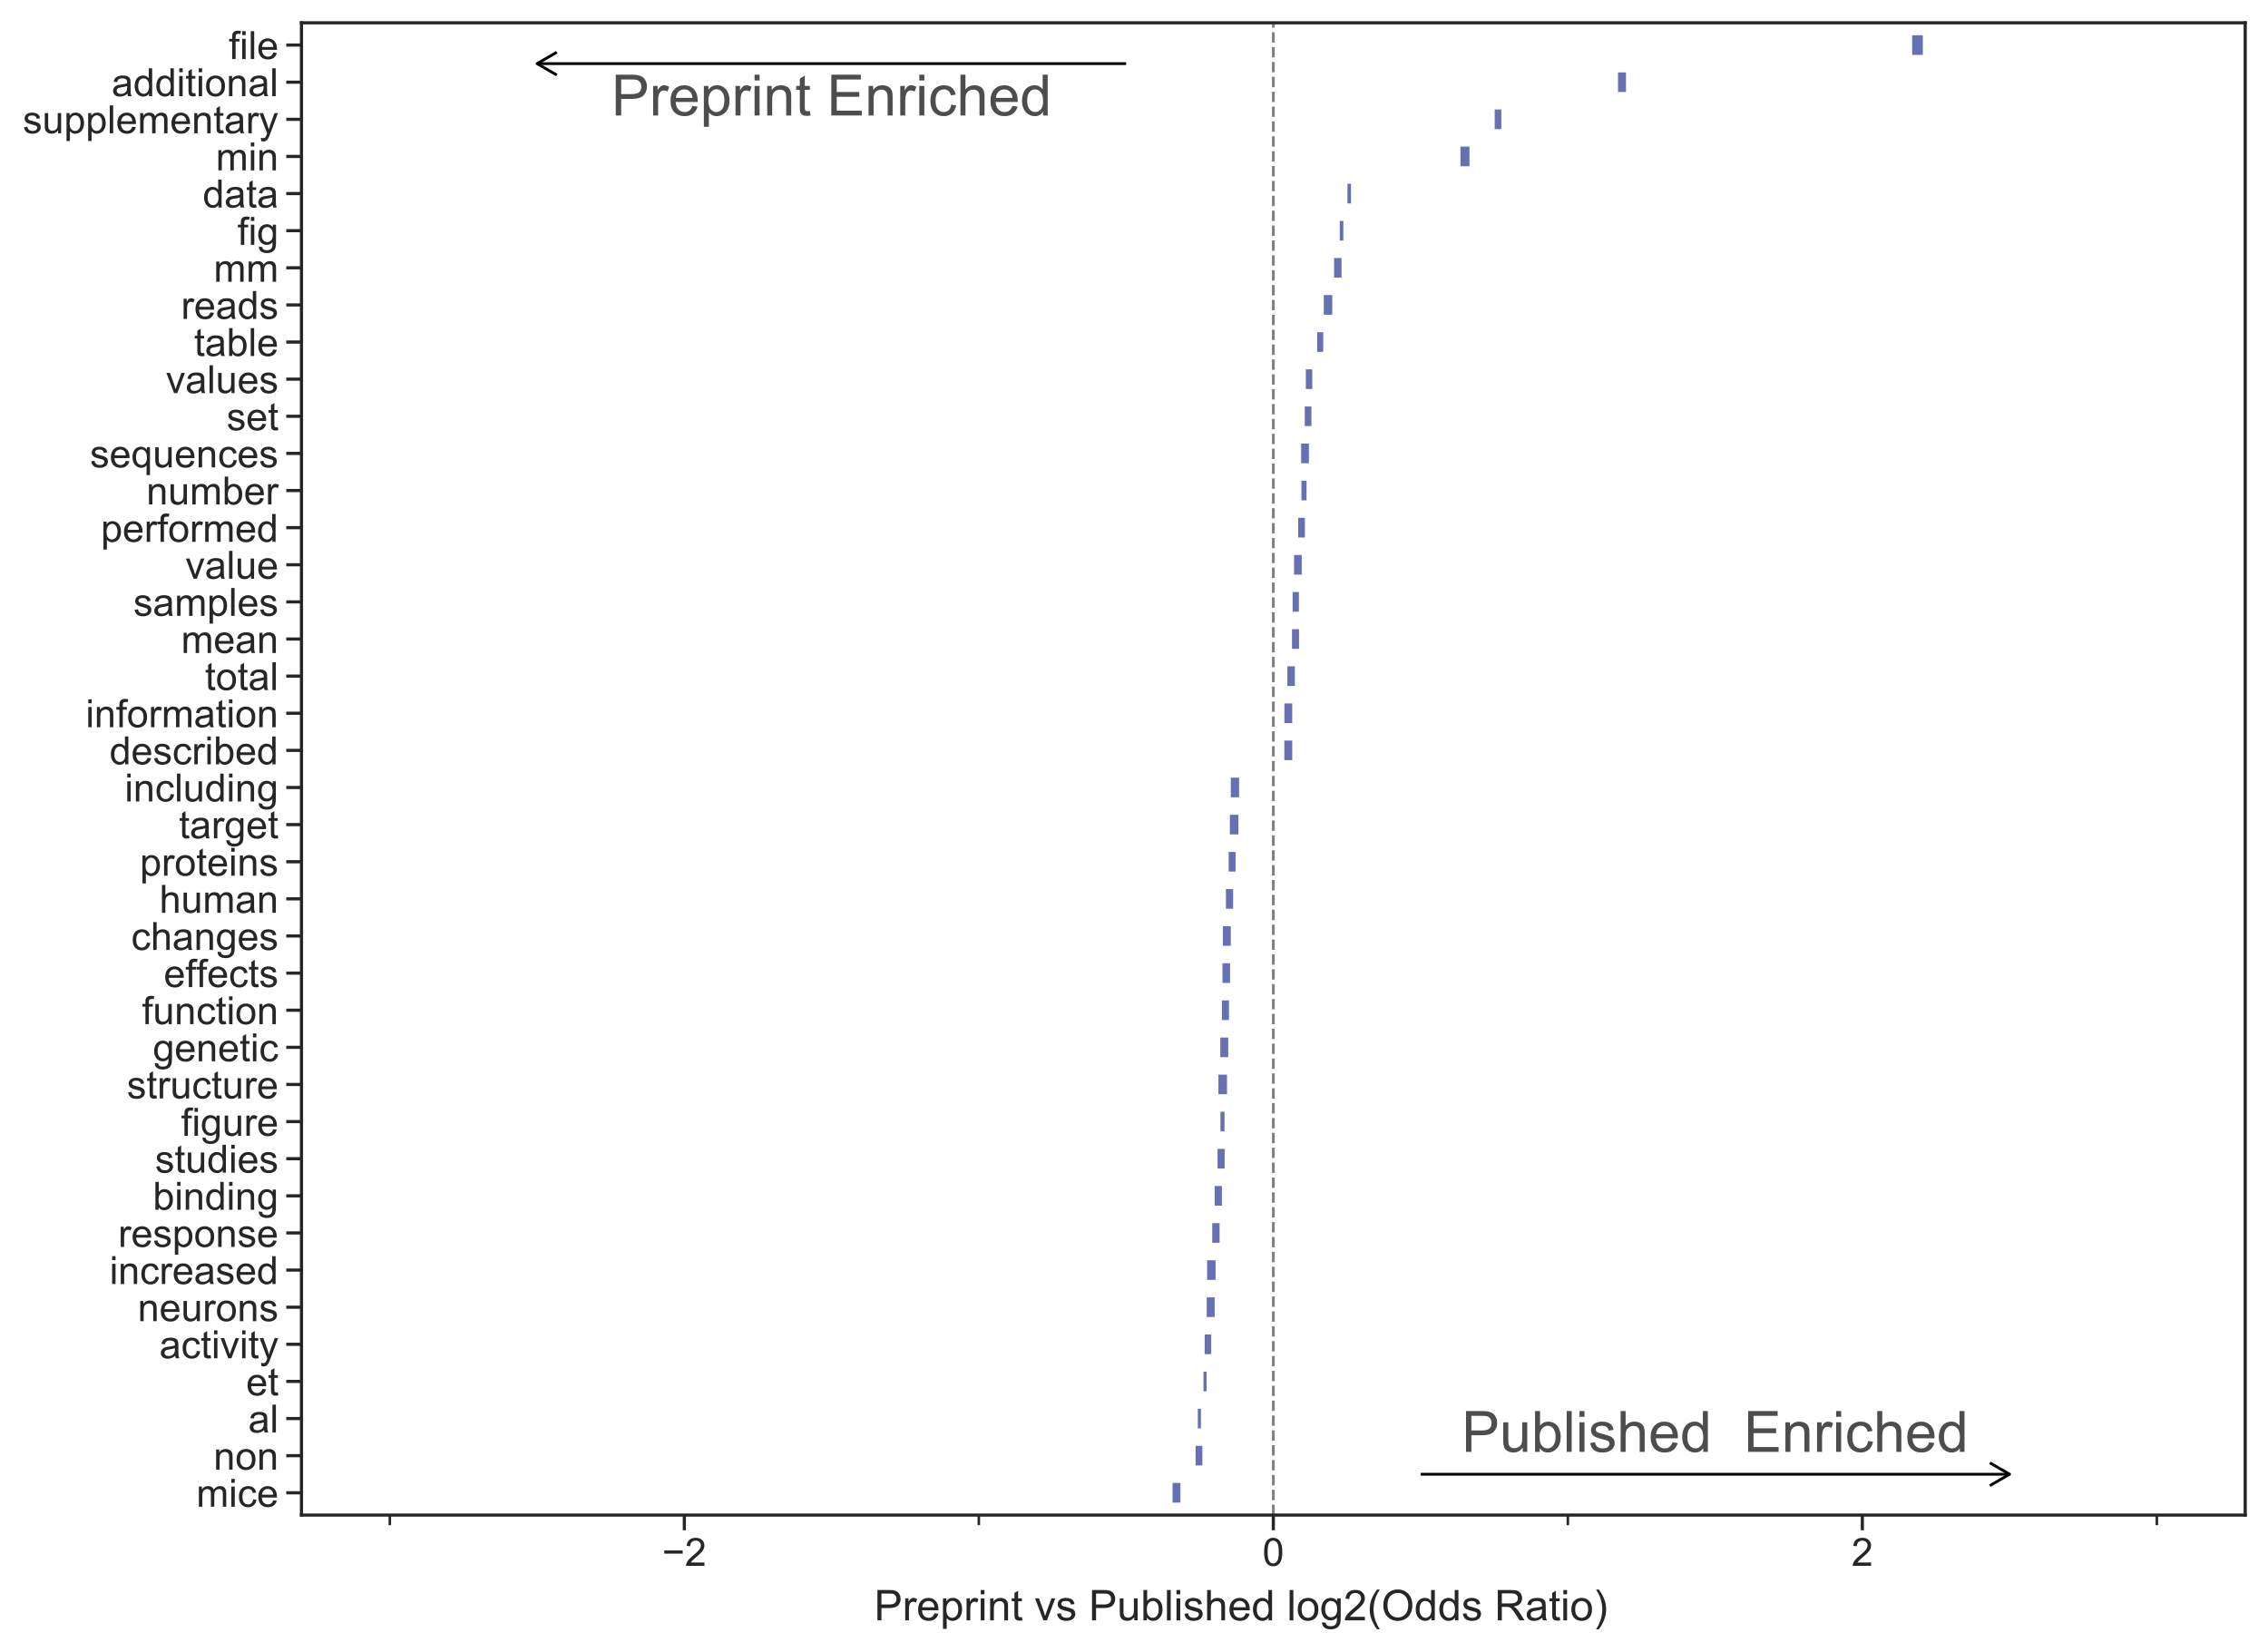 <?xml version="1.0" encoding="utf-8" standalone="no"?>
<!DOCTYPE svg PUBLIC "-//W3C//DTD SVG 1.1//EN"
  "http://www.w3.org/Graphics/SVG/1.1/DTD/svg11.dtd">
<!-- Created with matplotlib (https://matplotlib.org/) -->
<svg height="521.728pt" version="1.1" viewBox="0 0 716.202 521.728" width="716.202pt" xmlns="http://www.w3.org/2000/svg" xmlns:xlink="http://www.w3.org/1999/xlink">
 <defs>
  <style type="text/css">
*{stroke-linecap:butt;stroke-linejoin:round;}
  </style>
 </defs>
 <g id="figure_1">
  <g id="patch_1">
   <path d="M 0 521.728
L 716.202 521.728
L 716.202 0
L 0 0
z
" style="fill:#ffffff;"/>
  </g>
  <g id="axes_1">
   <g id="patch_2">
    <path d="M 95.202 478.44
L 709.002 478.44
L 709.002 7.2
L 95.202 7.2
z
" style="fill:#ffffff;"/>
   </g>
   <g id="matplotlib.axis_1">
    <g id="xtick_1">
     <g id="line2d_1">
      <defs>
       <path d="M 0 0
L 0 4.8
" id="mb2bfb47541" style="stroke:#262626;"/>
      </defs>
      <g>
       <use style="fill:#262626;stroke:#262626;" x="216.102" xlink:href="#mb2bfb47541" y="478.44"/>
      </g>
     </g>
     <g id="text_1">
      <!-- −2 -->
      <defs>
       <path d="M 52.828 31.203
L 5.562 31.203
L 5.562 39.406
L 52.828 39.406
z
" id="ArialMT-8722"/>
       <path d="M 50.344 8.453
L 50.344 0
L 3.031 0
Q 2.938 3.172 4.047 6.109
Q 5.859 10.938 9.828 15.625
Q 13.812 20.312 21.344 26.469
Q 33.016 36.031 37.109 41.625
Q 41.219 47.219 41.219 52.203
Q 41.219 57.422 37.469 61
Q 33.734 64.594 27.734 64.594
Q 21.391 64.594 17.578 60.781
Q 13.766 56.984 13.719 50.25
L 4.688 51.172
Q 5.609 61.281 11.656 66.578
Q 17.719 71.875 27.938 71.875
Q 38.234 71.875 44.234 66.156
Q 50.25 60.453 50.25 52
Q 50.25 47.703 48.484 43.547
Q 46.734 39.406 42.656 34.812
Q 38.578 30.219 29.109 22.219
Q 21.188 15.578 18.938 13.203
Q 16.703 10.844 15.234 8.453
z
" id="ArialMT-50"/>
      </defs>
      <g style="fill:#262626;" transform="translate(209.079 494.458)scale(0.123 -0.123)">
       <use xlink:href="#ArialMT-8722"/>
       <use x="58.398" xlink:href="#ArialMT-50"/>
      </g>
     </g>
    </g>
    <g id="xtick_2">
     <g id="line2d_2">
      <g>
       <use style="fill:#262626;stroke:#262626;" x="402.102" xlink:href="#mb2bfb47541" y="478.44"/>
      </g>
     </g>
     <g id="text_2">
      <!-- 0 -->
      <defs>
       <path d="M 4.156 35.297
Q 4.156 48 6.766 55.734
Q 9.375 63.484 14.516 67.672
Q 19.672 71.875 27.484 71.875
Q 33.25 71.875 37.594 69.547
Q 41.938 67.234 44.766 62.859
Q 47.609 58.5 49.219 52.219
Q 50.828 45.953 50.828 35.297
Q 50.828 22.703 48.234 14.969
Q 45.656 7.234 40.5 3
Q 35.359 -1.219 27.484 -1.219
Q 17.141 -1.219 11.234 6.203
Q 4.156 15.141 4.156 35.297
z
M 13.188 35.297
Q 13.188 17.672 17.312 11.828
Q 21.438 6 27.484 6
Q 33.547 6 37.672 11.859
Q 41.797 17.719 41.797 35.297
Q 41.797 52.984 37.672 58.781
Q 33.547 64.594 27.391 64.594
Q 21.344 64.594 17.719 59.469
Q 13.188 52.938 13.188 35.297
z
" id="ArialMT-48"/>
      </defs>
      <g style="fill:#262626;" transform="translate(398.676 494.458)scale(0.123 -0.123)">
       <use xlink:href="#ArialMT-48"/>
      </g>
     </g>
    </g>
    <g id="xtick_3">
     <g id="line2d_3">
      <g>
       <use style="fill:#262626;stroke:#262626;" x="588.102" xlink:href="#mb2bfb47541" y="478.44"/>
      </g>
     </g>
     <g id="text_3">
      <!-- 2 -->
      <g style="fill:#262626;" transform="translate(584.676 494.458)scale(0.123 -0.123)">
       <use xlink:href="#ArialMT-50"/>
      </g>
     </g>
    </g>
    <g id="xtick_4">
     <g id="line2d_4">
      <defs>
       <path d="M 0 0
L 0 3.2
" id="m0f4c45a126" style="stroke:#262626;stroke-width:0.8;"/>
      </defs>
      <g>
       <use style="fill:#262626;stroke:#262626;stroke-width:0.8;" x="123.102" xlink:href="#m0f4c45a126" y="478.44"/>
      </g>
     </g>
    </g>
    <g id="xtick_5">
     <g id="line2d_5">
      <g>
       <use style="fill:#262626;stroke:#262626;stroke-width:0.8;" x="309.102" xlink:href="#m0f4c45a126" y="478.44"/>
      </g>
     </g>
    </g>
    <g id="xtick_6">
     <g id="line2d_6">
      <g>
       <use style="fill:#262626;stroke:#262626;stroke-width:0.8;" x="495.102" xlink:href="#m0f4c45a126" y="478.44"/>
      </g>
     </g>
    </g>
    <g id="xtick_7">
     <g id="line2d_7">
      <g>
       <use style="fill:#262626;stroke:#262626;stroke-width:0.8;" x="681.102" xlink:href="#m0f4c45a126" y="478.44"/>
      </g>
     </g>
    </g>
    <g id="text_4">
     <!-- Preprint vs Published log2(Odds Ratio) -->
     <defs>
      <path d="M 7.719 0
L 7.719 71.578
L 34.719 71.578
Q 41.844 71.578 45.609 70.906
Q 50.875 70.016 54.438 67.547
Q 58.016 65.094 60.188 60.641
Q 62.359 56.203 62.359 50.875
Q 62.359 41.75 56.547 35.422
Q 50.734 29.109 35.547 29.109
L 17.188 29.109
L 17.188 0
z
M 17.188 37.547
L 35.688 37.547
Q 44.875 37.547 48.734 40.969
Q 52.594 44.391 52.594 50.594
Q 52.594 55.078 50.312 58.266
Q 48.047 61.469 44.344 62.5
Q 41.938 63.141 35.5 63.141
L 17.188 63.141
z
" id="ArialMT-80"/>
      <path d="M 6.5 0
L 6.5 51.859
L 14.406 51.859
L 14.406 44
Q 17.438 49.516 20 51.266
Q 22.562 53.031 25.641 53.031
Q 30.078 53.031 34.672 50.203
L 31.641 42.047
Q 28.422 43.953 25.203 43.953
Q 22.312 43.953 20.016 42.219
Q 17.719 40.484 16.75 37.406
Q 15.281 32.719 15.281 27.156
L 15.281 0
z
" id="ArialMT-114"/>
      <path d="M 42.094 16.703
L 51.172 15.578
Q 49.031 7.625 43.219 3.219
Q 37.406 -1.172 28.375 -1.172
Q 17 -1.172 10.328 5.828
Q 3.656 12.844 3.656 25.484
Q 3.656 38.578 10.391 45.797
Q 17.141 53.031 27.875 53.031
Q 38.281 53.031 44.875 45.953
Q 51.469 38.875 51.469 26.031
Q 51.469 25.25 51.422 23.688
L 12.75 23.688
Q 13.234 15.141 17.578 10.594
Q 21.922 6.062 28.422 6.062
Q 33.25 6.062 36.672 8.594
Q 40.094 11.141 42.094 16.703
z
M 13.234 30.906
L 42.188 30.906
Q 41.609 37.453 38.875 40.719
Q 34.672 45.797 27.984 45.797
Q 21.922 45.797 17.797 41.75
Q 13.672 37.703 13.234 30.906
z
" id="ArialMT-101"/>
      <path d="M 6.594 -19.875
L 6.594 51.859
L 14.594 51.859
L 14.594 45.125
Q 17.438 49.078 21 51.047
Q 24.562 53.031 29.641 53.031
Q 36.281 53.031 41.359 49.609
Q 46.438 46.188 49.016 39.953
Q 51.609 33.734 51.609 26.312
Q 51.609 18.359 48.75 11.984
Q 45.906 5.609 40.453 2.219
Q 35.016 -1.172 29 -1.172
Q 24.609 -1.172 21.109 0.688
Q 17.625 2.547 15.375 5.375
L 15.375 -19.875
z
M 14.547 25.641
Q 14.547 15.625 18.594 10.844
Q 22.656 6.062 28.422 6.062
Q 34.281 6.062 38.453 11.016
Q 42.625 15.969 42.625 26.375
Q 42.625 36.281 38.547 41.203
Q 34.469 46.141 28.812 46.141
Q 23.188 46.141 18.859 40.891
Q 14.547 35.641 14.547 25.641
z
" id="ArialMT-112"/>
      <path d="M 6.641 61.469
L 6.641 71.578
L 15.438 71.578
L 15.438 61.469
z
M 6.641 0
L 6.641 51.859
L 15.438 51.859
L 15.438 0
z
" id="ArialMT-105"/>
      <path d="M 6.594 0
L 6.594 51.859
L 14.5 51.859
L 14.5 44.484
Q 20.219 53.031 31 53.031
Q 35.688 53.031 39.625 51.344
Q 43.562 49.656 45.516 46.922
Q 47.469 44.188 48.25 40.438
Q 48.734 37.984 48.734 31.891
L 48.734 0
L 39.938 0
L 39.938 31.547
Q 39.938 36.922 38.906 39.578
Q 37.891 42.234 35.281 43.812
Q 32.672 45.406 29.156 45.406
Q 23.531 45.406 19.453 41.844
Q 15.375 38.281 15.375 28.328
L 15.375 0
z
" id="ArialMT-110"/>
      <path d="M 25.781 7.859
L 27.047 0.094
Q 23.344 -0.688 20.406 -0.688
Q 15.625 -0.688 12.984 0.828
Q 10.359 2.344 9.281 4.812
Q 8.203 7.281 8.203 15.188
L 8.203 45.016
L 1.766 45.016
L 1.766 51.859
L 8.203 51.859
L 8.203 64.703
L 16.938 69.969
L 16.938 51.859
L 25.781 51.859
L 25.781 45.016
L 16.938 45.016
L 16.938 14.703
Q 16.938 10.938 17.406 9.859
Q 17.875 8.797 18.922 8.156
Q 19.969 7.516 21.922 7.516
Q 23.391 7.516 25.781 7.859
z
" id="ArialMT-116"/>
      <path id="ArialMT-32"/>
      <path d="M 21 0
L 1.266 51.859
L 10.547 51.859
L 21.688 20.797
Q 23.484 15.766 25 10.359
Q 26.172 14.453 28.266 20.219
L 39.797 51.859
L 48.828 51.859
L 29.203 0
z
" id="ArialMT-118"/>
      <path d="M 3.078 15.484
L 11.766 16.844
Q 12.5 11.625 15.844 8.844
Q 19.188 6.062 25.203 6.062
Q 31.25 6.062 34.172 8.516
Q 37.109 10.984 37.109 14.312
Q 37.109 17.281 34.516 19
Q 32.719 20.172 25.531 21.969
Q 15.875 24.422 12.141 26.203
Q 8.406 27.984 6.469 31.125
Q 4.547 34.281 4.547 38.094
Q 4.547 41.547 6.125 44.5
Q 7.719 47.469 10.453 49.422
Q 12.5 50.922 16.031 51.969
Q 19.578 53.031 23.641 53.031
Q 29.734 53.031 34.344 51.266
Q 38.969 49.516 41.156 46.5
Q 43.359 43.5 44.188 38.484
L 35.594 37.312
Q 35.016 41.312 32.203 43.547
Q 29.391 45.797 24.266 45.797
Q 18.219 45.797 15.625 43.797
Q 13.031 41.797 13.031 39.109
Q 13.031 37.406 14.109 36.031
Q 15.188 34.625 17.484 33.688
Q 18.797 33.203 25.25 31.453
Q 34.578 28.953 38.25 27.359
Q 41.938 25.781 44.031 22.75
Q 46.141 19.734 46.141 15.234
Q 46.141 10.844 43.578 6.953
Q 41.016 3.078 36.172 0.953
Q 31.344 -1.172 25.25 -1.172
Q 15.141 -1.172 9.844 3.031
Q 4.547 7.234 3.078 15.484
z
" id="ArialMT-115"/>
      <path d="M 40.578 0
L 40.578 7.625
Q 34.516 -1.172 24.125 -1.172
Q 19.531 -1.172 15.547 0.578
Q 11.578 2.344 9.641 5
Q 7.719 7.672 6.938 11.531
Q 6.391 14.109 6.391 19.734
L 6.391 51.859
L 15.188 51.859
L 15.188 23.094
Q 15.188 16.219 15.719 13.812
Q 16.547 10.359 19.234 8.375
Q 21.922 6.391 25.875 6.391
Q 29.828 6.391 33.297 8.422
Q 36.766 10.453 38.203 13.938
Q 39.656 17.438 39.656 24.078
L 39.656 51.859
L 48.438 51.859
L 48.438 0
z
" id="ArialMT-117"/>
      <path d="M 14.703 0
L 6.547 0
L 6.547 71.578
L 15.328 71.578
L 15.328 46.047
Q 20.906 53.031 29.547 53.031
Q 34.328 53.031 38.594 51.094
Q 42.875 49.172 45.625 45.672
Q 48.391 42.188 49.953 37.25
Q 51.516 32.328 51.516 26.703
Q 51.516 13.375 44.922 6.094
Q 38.328 -1.172 29.109 -1.172
Q 19.922 -1.172 14.703 6.5
z
M 14.594 26.312
Q 14.594 17 17.141 12.844
Q 21.297 6.062 28.375 6.062
Q 34.125 6.062 38.328 11.062
Q 42.531 16.062 42.531 25.984
Q 42.531 36.141 38.5 40.969
Q 34.469 45.797 28.766 45.797
Q 23 45.797 18.797 40.797
Q 14.594 35.797 14.594 26.312
z
" id="ArialMT-98"/>
      <path d="M 6.391 0
L 6.391 71.578
L 15.188 71.578
L 15.188 0
z
" id="ArialMT-108"/>
      <path d="M 6.594 0
L 6.594 71.578
L 15.375 71.578
L 15.375 45.906
Q 21.531 53.031 30.906 53.031
Q 36.672 53.031 40.922 50.75
Q 45.172 48.484 47 44.484
Q 48.828 40.484 48.828 32.859
L 48.828 0
L 40.047 0
L 40.047 32.859
Q 40.047 39.453 37.188 42.453
Q 34.328 45.453 29.109 45.453
Q 25.203 45.453 21.75 43.422
Q 18.312 41.406 16.844 37.938
Q 15.375 34.469 15.375 28.375
L 15.375 0
z
" id="ArialMT-104"/>
      <path d="M 40.234 0
L 40.234 6.547
Q 35.297 -1.172 25.734 -1.172
Q 19.531 -1.172 14.328 2.25
Q 9.125 5.672 6.266 11.797
Q 3.422 17.922 3.422 25.875
Q 3.422 33.641 6 39.969
Q 8.594 46.297 13.766 49.656
Q 18.953 53.031 25.344 53.031
Q 30.031 53.031 33.688 51.047
Q 37.359 49.078 39.656 45.906
L 39.656 71.578
L 48.391 71.578
L 48.391 0
z
M 12.453 25.875
Q 12.453 15.922 16.641 10.984
Q 20.844 6.062 26.562 6.062
Q 32.328 6.062 36.344 10.766
Q 40.375 15.484 40.375 25.141
Q 40.375 35.797 36.266 40.766
Q 32.172 45.75 26.172 45.75
Q 20.312 45.75 16.375 40.969
Q 12.453 36.188 12.453 25.875
z
" id="ArialMT-100"/>
      <path d="M 3.328 25.922
Q 3.328 40.328 11.328 47.266
Q 18.016 53.031 27.641 53.031
Q 38.328 53.031 45.109 46.016
Q 51.906 39.016 51.906 26.656
Q 51.906 16.656 48.906 10.906
Q 45.906 5.172 40.156 2
Q 34.422 -1.172 27.641 -1.172
Q 16.75 -1.172 10.031 5.812
Q 3.328 12.797 3.328 25.922
z
M 12.359 25.922
Q 12.359 15.969 16.703 11.016
Q 21.047 6.062 27.641 6.062
Q 34.188 6.062 38.531 11.031
Q 42.875 16.016 42.875 26.219
Q 42.875 35.844 38.5 40.797
Q 34.125 45.75 27.641 45.75
Q 21.047 45.75 16.703 40.812
Q 12.359 35.891 12.359 25.922
z
" id="ArialMT-111"/>
      <path d="M 4.984 -4.297
L 13.531 -5.562
Q 14.062 -9.516 16.5 -11.328
Q 19.781 -13.766 25.438 -13.766
Q 31.547 -13.766 34.859 -11.328
Q 38.188 -8.891 39.359 -4.5
Q 40.047 -1.812 39.984 6.781
Q 34.234 0 25.641 0
Q 14.938 0 9.078 7.719
Q 3.219 15.438 3.219 26.219
Q 3.219 33.641 5.906 39.906
Q 8.594 46.188 13.688 49.609
Q 18.797 53.031 25.688 53.031
Q 34.859 53.031 40.828 45.609
L 40.828 51.859
L 48.922 51.859
L 48.922 7.031
Q 48.922 -5.078 46.453 -10.125
Q 44 -15.188 38.641 -18.109
Q 33.297 -21.047 25.484 -21.047
Q 16.219 -21.047 10.5 -16.875
Q 4.781 -12.703 4.984 -4.297
z
M 12.25 26.859
Q 12.25 16.656 16.297 11.969
Q 20.359 7.281 26.469 7.281
Q 32.516 7.281 36.609 11.938
Q 40.719 16.609 40.719 26.562
Q 40.719 36.078 36.5 40.906
Q 32.281 45.75 26.312 45.75
Q 20.453 45.75 16.344 40.984
Q 12.25 36.234 12.25 26.859
z
" id="ArialMT-103"/>
      <path d="M 23.391 -21.047
Q 16.109 -11.859 11.078 0.438
Q 6.062 12.75 6.062 25.922
Q 6.062 37.547 9.812 48.188
Q 14.203 60.547 23.391 72.797
L 29.688 72.797
Q 23.781 62.641 21.875 58.297
Q 18.891 51.562 17.188 44.234
Q 15.094 35.109 15.094 25.875
Q 15.094 2.391 29.688 -21.047
z
" id="ArialMT-40"/>
      <path d="M 4.828 34.859
Q 4.828 52.688 14.391 62.766
Q 23.969 72.859 39.109 72.859
Q 49.031 72.859 56.984 68.109
Q 64.938 63.375 69.109 54.906
Q 73.297 46.438 73.297 35.688
Q 73.297 24.812 68.891 16.219
Q 64.5 7.625 56.438 3.203
Q 48.391 -1.219 39.062 -1.219
Q 28.953 -1.219 20.984 3.656
Q 13.031 8.547 8.922 16.984
Q 4.828 25.438 4.828 34.859
z
M 14.594 34.719
Q 14.594 21.781 21.547 14.328
Q 28.516 6.891 39.016 6.891
Q 49.703 6.891 56.609 14.406
Q 63.531 21.922 63.531 35.75
Q 63.531 44.484 60.578 51
Q 57.625 57.516 51.922 61.109
Q 46.234 64.703 39.156 64.703
Q 29.109 64.703 21.844 57.781
Q 14.594 50.875 14.594 34.719
z
" id="ArialMT-79"/>
      <path d="M 7.859 0
L 7.859 71.578
L 39.594 71.578
Q 49.172 71.578 54.141 69.641
Q 59.125 67.719 62.109 62.828
Q 65.094 57.953 65.094 52.047
Q 65.094 44.438 60.156 39.203
Q 55.219 33.984 44.922 32.562
Q 48.688 30.766 50.641 29
Q 54.781 25.203 58.5 19.484
L 70.953 0
L 59.031 0
L 49.562 14.891
Q 45.406 21.344 42.719 24.75
Q 40.047 28.172 37.922 29.531
Q 35.797 30.906 33.594 31.453
Q 31.984 31.781 28.328 31.781
L 17.328 31.781
L 17.328 0
z
M 17.328 39.984
L 37.703 39.984
Q 44.188 39.984 47.844 41.328
Q 51.516 42.672 53.422 45.625
Q 55.328 48.578 55.328 52.047
Q 55.328 57.125 51.641 60.391
Q 47.953 63.672 39.984 63.672
L 17.328 63.672
z
" id="ArialMT-82"/>
      <path d="M 40.438 6.391
Q 35.547 2.25 31.031 0.531
Q 26.516 -1.172 21.344 -1.172
Q 12.797 -1.172 8.203 3
Q 3.609 7.172 3.609 13.672
Q 3.609 17.484 5.344 20.625
Q 7.078 23.781 9.891 25.688
Q 12.703 27.594 16.219 28.562
Q 18.797 29.25 24.031 29.891
Q 34.672 31.156 39.703 32.906
Q 39.75 34.719 39.75 35.203
Q 39.75 40.578 37.25 42.781
Q 33.891 45.75 27.25 45.75
Q 21.047 45.75 18.094 43.578
Q 15.141 41.406 13.719 35.891
L 5.125 37.062
Q 6.297 42.578 8.984 45.969
Q 11.672 49.359 16.75 51.188
Q 21.828 53.031 28.516 53.031
Q 35.156 53.031 39.297 51.469
Q 43.453 49.906 45.406 47.531
Q 47.359 45.172 48.141 41.547
Q 48.578 39.312 48.578 33.453
L 48.578 21.734
Q 48.578 9.469 49.141 6.219
Q 49.703 2.984 51.375 0
L 42.188 0
Q 40.828 2.734 40.438 6.391
z
M 39.703 26.031
Q 34.906 24.078 25.344 22.703
Q 19.922 21.922 17.672 20.938
Q 15.438 19.969 14.203 18.094
Q 12.984 16.219 12.984 13.922
Q 12.984 10.406 15.641 8.062
Q 18.312 5.719 23.438 5.719
Q 28.516 5.719 32.469 7.938
Q 36.422 10.156 38.281 14.016
Q 39.703 17 39.703 22.797
z
" id="ArialMT-97"/>
      <path d="M 12.359 -21.047
L 6.062 -21.047
Q 20.656 2.391 20.656 25.875
Q 20.656 35.062 18.562 44.094
Q 16.891 51.422 13.922 58.156
Q 12.016 62.547 6.062 72.797
L 12.359 72.797
Q 21.531 60.547 25.922 48.188
Q 29.688 37.547 29.688 25.922
Q 29.688 12.75 24.625 0.438
Q 19.578 -11.859 12.359 -21.047
z
" id="ArialMT-41"/>
     </defs>
     <g style="fill:#262626;" transform="translate(276.046 511.699)scale(0.134 -0.134)">
      <use xlink:href="#ArialMT-80"/>
      <use x="66.699" xlink:href="#ArialMT-114"/>
      <use x="100" xlink:href="#ArialMT-101"/>
      <use x="155.615" xlink:href="#ArialMT-112"/>
      <use x="211.23" xlink:href="#ArialMT-114"/>
      <use x="244.531" xlink:href="#ArialMT-105"/>
      <use x="266.748" xlink:href="#ArialMT-110"/>
      <use x="322.363" xlink:href="#ArialMT-116"/>
      <use x="350.146" xlink:href="#ArialMT-32"/>
      <use x="377.93" xlink:href="#ArialMT-118"/>
      <use x="427.93" xlink:href="#ArialMT-115"/>
      <use x="477.93" xlink:href="#ArialMT-32"/>
      <use x="505.713" xlink:href="#ArialMT-80"/>
      <use x="572.412" xlink:href="#ArialMT-117"/>
      <use x="628.027" xlink:href="#ArialMT-98"/>
      <use x="683.643" xlink:href="#ArialMT-108"/>
      <use x="705.859" xlink:href="#ArialMT-105"/>
      <use x="728.076" xlink:href="#ArialMT-115"/>
      <use x="778.076" xlink:href="#ArialMT-104"/>
      <use x="833.691" xlink:href="#ArialMT-101"/>
      <use x="889.307" xlink:href="#ArialMT-100"/>
      <use x="944.922" xlink:href="#ArialMT-32"/>
      <use x="972.705" xlink:href="#ArialMT-108"/>
      <use x="994.922" xlink:href="#ArialMT-111"/>
      <use x="1050.537" xlink:href="#ArialMT-103"/>
      <use x="1106.152" xlink:href="#ArialMT-50"/>
      <use x="1161.768" xlink:href="#ArialMT-40"/>
      <use x="1195.068" xlink:href="#ArialMT-79"/>
      <use x="1272.852" xlink:href="#ArialMT-100"/>
      <use x="1328.467" xlink:href="#ArialMT-100"/>
      <use x="1384.082" xlink:href="#ArialMT-115"/>
      <use x="1434.082" xlink:href="#ArialMT-32"/>
      <use x="1461.865" xlink:href="#ArialMT-82"/>
      <use x="1534.082" xlink:href="#ArialMT-97"/>
      <use x="1589.697" xlink:href="#ArialMT-116"/>
      <use x="1617.48" xlink:href="#ArialMT-105"/>
      <use x="1639.697" xlink:href="#ArialMT-111"/>
      <use x="1695.312" xlink:href="#ArialMT-41"/>
     </g>
    </g>
   </g>
   <g id="matplotlib.axis_2">
    <g id="ytick_1">
     <g id="line2d_8">
      <defs>
       <path d="M 0 0
L -4.8 0
" id="m7678d952ce" style="stroke:#262626;"/>
      </defs>
      <g>
       <use style="fill:#262626;stroke:#262626;" x="95.202" xlink:href="#m7678d952ce" y="471.407"/>
      </g>
     </g>
     <g id="text_5">
      <!-- mice -->
      <defs>
       <path d="M 6.594 0
L 6.594 51.859
L 14.453 51.859
L 14.453 44.578
Q 16.891 48.391 20.938 50.703
Q 25 53.031 30.172 53.031
Q 35.938 53.031 39.625 50.641
Q 43.312 48.25 44.828 43.953
Q 50.984 53.031 60.844 53.031
Q 68.562 53.031 72.703 48.75
Q 76.859 44.484 76.859 35.594
L 76.859 0
L 68.109 0
L 68.109 32.672
Q 68.109 37.938 67.25 40.25
Q 66.406 42.578 64.156 43.984
Q 61.922 45.406 58.891 45.406
Q 53.422 45.406 49.797 41.766
Q 46.188 38.141 46.188 30.125
L 46.188 0
L 37.406 0
L 37.406 33.688
Q 37.406 39.547 35.25 42.469
Q 33.109 45.406 28.219 45.406
Q 24.516 45.406 21.359 43.453
Q 18.219 41.5 16.797 37.734
Q 15.375 33.984 15.375 26.906
L 15.375 0
z
" id="ArialMT-109"/>
       <path d="M 40.438 19
L 49.078 17.875
Q 47.656 8.938 41.812 3.875
Q 35.984 -1.172 27.484 -1.172
Q 16.844 -1.172 10.375 5.781
Q 3.906 12.75 3.906 25.734
Q 3.906 34.125 6.688 40.422
Q 9.469 46.734 15.156 49.875
Q 20.844 53.031 27.547 53.031
Q 35.984 53.031 41.359 48.75
Q 46.734 44.484 48.25 36.625
L 39.703 35.297
Q 38.484 40.531 35.375 43.156
Q 32.281 45.797 27.875 45.797
Q 21.234 45.797 17.078 41.031
Q 12.938 36.281 12.938 25.984
Q 12.938 15.531 16.938 10.797
Q 20.953 6.062 27.391 6.062
Q 32.562 6.062 36.031 9.234
Q 39.5 12.406 40.438 19
z
" id="ArialMT-99"/>
      </defs>
      <g style="fill:#262626;" transform="translate(61.991 475.816)scale(0.123 -0.123)">
       <use xlink:href="#ArialMT-109"/>
       <use x="83.301" xlink:href="#ArialMT-105"/>
       <use x="105.518" xlink:href="#ArialMT-99"/>
       <use x="155.518" xlink:href="#ArialMT-101"/>
      </g>
     </g>
    </g>
    <g id="ytick_2">
     <g id="line2d_9">
      <g>
       <use style="fill:#262626;stroke:#262626;" x="95.202" xlink:href="#m7678d952ce" y="459.684"/>
      </g>
     </g>
     <g id="text_6">
      <!-- non -->
      <g style="fill:#262626;" transform="translate(67.449 464.093)scale(0.123 -0.123)">
       <use xlink:href="#ArialMT-110"/>
       <use x="55.615" xlink:href="#ArialMT-111"/>
       <use x="111.23" xlink:href="#ArialMT-110"/>
      </g>
     </g>
    </g>
    <g id="ytick_3">
     <g id="line2d_10">
      <g>
       <use style="fill:#262626;stroke:#262626;" x="95.202" xlink:href="#m7678d952ce" y="447.962"/>
      </g>
     </g>
     <g id="text_7">
      <!-- al -->
      <g style="fill:#262626;" transform="translate(78.413 452.371)scale(0.123 -0.123)">
       <use xlink:href="#ArialMT-97"/>
       <use x="55.615" xlink:href="#ArialMT-108"/>
      </g>
     </g>
    </g>
    <g id="ytick_4">
     <g id="line2d_11">
      <g>
       <use style="fill:#262626;stroke:#262626;" x="95.202" xlink:href="#m7678d952ce" y="436.239"/>
      </g>
     </g>
     <g id="text_8">
      <!-- et -->
      <g style="fill:#262626;" transform="translate(77.728 440.649)scale(0.123 -0.123)">
       <use xlink:href="#ArialMT-101"/>
       <use x="55.615" xlink:href="#ArialMT-116"/>
      </g>
     </g>
    </g>
    <g id="ytick_5">
     <g id="line2d_12">
      <g>
       <use style="fill:#262626;stroke:#262626;" x="95.202" xlink:href="#m7678d952ce" y="424.517"/>
      </g>
     </g>
     <g id="text_9">
      <!-- activity -->
      <defs>
       <path d="M 6.203 -19.969
L 5.219 -11.719
Q 8.109 -12.5 10.25 -12.5
Q 13.188 -12.5 14.938 -11.516
Q 16.703 -10.547 17.828 -8.797
Q 18.656 -7.469 20.516 -2.25
Q 20.75 -1.516 21.297 -0.094
L 1.609 51.859
L 11.078 51.859
L 21.875 21.828
Q 23.969 16.109 25.641 9.812
Q 27.156 15.875 29.25 21.625
L 40.328 51.859
L 49.125 51.859
L 29.391 -0.875
Q 26.219 -9.422 24.469 -12.641
Q 22.125 -17 19.094 -19.016
Q 16.062 -21.047 11.859 -21.047
Q 9.328 -21.047 6.203 -19.969
z
" id="ArialMT-121"/>
      </defs>
      <g style="fill:#262626;" transform="translate(50.351 428.926)scale(0.123 -0.123)">
       <use xlink:href="#ArialMT-97"/>
       <use x="55.615" xlink:href="#ArialMT-99"/>
       <use x="105.615" xlink:href="#ArialMT-116"/>
       <use x="133.398" xlink:href="#ArialMT-105"/>
       <use x="155.615" xlink:href="#ArialMT-118"/>
       <use x="205.615" xlink:href="#ArialMT-105"/>
       <use x="227.832" xlink:href="#ArialMT-116"/>
       <use x="255.615" xlink:href="#ArialMT-121"/>
      </g>
     </g>
    </g>
    <g id="ytick_6">
     <g id="line2d_13">
      <g>
       <use style="fill:#262626;stroke:#262626;" x="95.202" xlink:href="#m7678d952ce" y="412.795"/>
      </g>
     </g>
     <g id="text_10">
      <!-- neurons -->
      <g style="fill:#262626;" transform="translate(43.484 417.204)scale(0.123 -0.123)">
       <use xlink:href="#ArialMT-110"/>
       <use x="55.615" xlink:href="#ArialMT-101"/>
       <use x="111.23" xlink:href="#ArialMT-117"/>
       <use x="166.846" xlink:href="#ArialMT-114"/>
       <use x="200.146" xlink:href="#ArialMT-111"/>
       <use x="255.762" xlink:href="#ArialMT-110"/>
       <use x="311.377" xlink:href="#ArialMT-115"/>
      </g>
     </g>
    </g>
    <g id="ytick_7">
     <g id="line2d_14">
      <g>
       <use style="fill:#262626;stroke:#262626;" x="95.202" xlink:href="#m7678d952ce" y="401.072"/>
      </g>
     </g>
     <g id="text_11">
      <!-- increased -->
      <g style="fill:#262626;" transform="translate(34.587 405.481)scale(0.123 -0.123)">
       <use xlink:href="#ArialMT-105"/>
       <use x="22.217" xlink:href="#ArialMT-110"/>
       <use x="77.832" xlink:href="#ArialMT-99"/>
       <use x="127.832" xlink:href="#ArialMT-114"/>
       <use x="161.133" xlink:href="#ArialMT-101"/>
       <use x="216.748" xlink:href="#ArialMT-97"/>
       <use x="272.363" xlink:href="#ArialMT-115"/>
       <use x="322.363" xlink:href="#ArialMT-101"/>
       <use x="377.979" xlink:href="#ArialMT-100"/>
      </g>
     </g>
    </g>
    <g id="ytick_8">
     <g id="line2d_15">
      <g>
       <use style="fill:#262626;stroke:#262626;" x="95.202" xlink:href="#m7678d952ce" y="389.35"/>
      </g>
     </g>
     <g id="text_12">
      <!-- response -->
      <g style="fill:#262626;" transform="translate(37.324 393.759)scale(0.123 -0.123)">
       <use xlink:href="#ArialMT-114"/>
       <use x="33.301" xlink:href="#ArialMT-101"/>
       <use x="88.916" xlink:href="#ArialMT-115"/>
       <use x="138.916" xlink:href="#ArialMT-112"/>
       <use x="194.531" xlink:href="#ArialMT-111"/>
       <use x="250.146" xlink:href="#ArialMT-110"/>
       <use x="305.762" xlink:href="#ArialMT-115"/>
       <use x="355.762" xlink:href="#ArialMT-101"/>
      </g>
     </g>
    </g>
    <g id="ytick_9">
     <g id="line2d_16">
      <g>
       <use style="fill:#262626;stroke:#262626;" x="95.202" xlink:href="#m7678d952ce" y="377.627"/>
      </g>
     </g>
     <g id="text_13">
      <!-- binding -->
      <g style="fill:#262626;" transform="translate(48.272 382.037)scale(0.123 -0.123)">
       <use xlink:href="#ArialMT-98"/>
       <use x="55.615" xlink:href="#ArialMT-105"/>
       <use x="77.832" xlink:href="#ArialMT-110"/>
       <use x="133.447" xlink:href="#ArialMT-100"/>
       <use x="189.062" xlink:href="#ArialMT-105"/>
       <use x="211.279" xlink:href="#ArialMT-110"/>
       <use x="266.895" xlink:href="#ArialMT-103"/>
      </g>
     </g>
    </g>
    <g id="ytick_10">
     <g id="line2d_17">
      <g>
       <use style="fill:#262626;stroke:#262626;" x="95.202" xlink:href="#m7678d952ce" y="365.905"/>
      </g>
     </g>
     <g id="text_14">
      <!-- studies -->
      <g style="fill:#262626;" transform="translate(48.969 370.314)scale(0.123 -0.123)">
       <use xlink:href="#ArialMT-115"/>
       <use x="50" xlink:href="#ArialMT-116"/>
       <use x="77.783" xlink:href="#ArialMT-117"/>
       <use x="133.398" xlink:href="#ArialMT-100"/>
       <use x="189.014" xlink:href="#ArialMT-105"/>
       <use x="211.23" xlink:href="#ArialMT-101"/>
       <use x="266.846" xlink:href="#ArialMT-115"/>
      </g>
     </g>
    </g>
    <g id="ytick_11">
     <g id="line2d_18">
      <g>
       <use style="fill:#262626;stroke:#262626;" x="95.202" xlink:href="#m7678d952ce" y="354.183"/>
      </g>
     </g>
     <g id="text_15">
      <!-- figure -->
      <defs>
       <path d="M 8.688 0
L 8.688 45.016
L 0.922 45.016
L 0.922 51.859
L 8.688 51.859
L 8.688 57.375
Q 8.688 62.594 9.625 65.141
Q 10.891 68.562 14.078 70.672
Q 17.281 72.797 23.047 72.797
Q 26.766 72.797 31.25 71.922
L 29.938 64.266
Q 27.203 64.75 24.75 64.75
Q 20.75 64.75 19.094 63.031
Q 17.438 61.328 17.438 56.641
L 17.438 51.859
L 27.547 51.859
L 27.547 45.016
L 17.438 45.016
L 17.438 0
z
" id="ArialMT-102"/>
      </defs>
      <g style="fill:#262626;" transform="translate(57.186 358.667)scale(0.123 -0.123)">
       <use xlink:href="#ArialMT-102"/>
       <use x="27.783" xlink:href="#ArialMT-105"/>
       <use x="50" xlink:href="#ArialMT-103"/>
       <use x="105.615" xlink:href="#ArialMT-117"/>
       <use x="161.23" xlink:href="#ArialMT-114"/>
       <use x="194.531" xlink:href="#ArialMT-101"/>
      </g>
     </g>
    </g>
    <g id="ytick_12">
     <g id="line2d_19">
      <g>
       <use style="fill:#262626;stroke:#262626;" x="95.202" xlink:href="#m7678d952ce" y="342.46"/>
      </g>
     </g>
     <g id="text_16">
      <!-- structure -->
      <g style="fill:#262626;" transform="translate(40.079 346.87)scale(0.123 -0.123)">
       <use xlink:href="#ArialMT-115"/>
       <use x="50" xlink:href="#ArialMT-116"/>
       <use x="77.783" xlink:href="#ArialMT-114"/>
       <use x="111.084" xlink:href="#ArialMT-117"/>
       <use x="166.699" xlink:href="#ArialMT-99"/>
       <use x="216.699" xlink:href="#ArialMT-116"/>
       <use x="244.482" xlink:href="#ArialMT-117"/>
       <use x="300.098" xlink:href="#ArialMT-114"/>
       <use x="333.398" xlink:href="#ArialMT-101"/>
      </g>
     </g>
    </g>
    <g id="ytick_13">
     <g id="line2d_20">
      <g>
       <use style="fill:#262626;stroke:#262626;" x="95.202" xlink:href="#m7678d952ce" y="330.738"/>
      </g>
     </g>
     <g id="text_17">
      <!-- genetic -->
      <g style="fill:#262626;" transform="translate(48.278 335.147)scale(0.123 -0.123)">
       <use xlink:href="#ArialMT-103"/>
       <use x="55.615" xlink:href="#ArialMT-101"/>
       <use x="111.23" xlink:href="#ArialMT-110"/>
       <use x="166.846" xlink:href="#ArialMT-101"/>
       <use x="222.461" xlink:href="#ArialMT-116"/>
       <use x="250.244" xlink:href="#ArialMT-105"/>
       <use x="272.461" xlink:href="#ArialMT-99"/>
      </g>
     </g>
    </g>
    <g id="ytick_14">
     <g id="line2d_21">
      <g>
       <use style="fill:#262626;stroke:#262626;" x="95.202" xlink:href="#m7678d952ce" y="319.016"/>
      </g>
     </g>
     <g id="text_18">
      <!-- function -->
      <g style="fill:#262626;" transform="translate(44.855 323.425)scale(0.123 -0.123)">
       <use xlink:href="#ArialMT-102"/>
       <use x="27.783" xlink:href="#ArialMT-117"/>
       <use x="83.398" xlink:href="#ArialMT-110"/>
       <use x="139.014" xlink:href="#ArialMT-99"/>
       <use x="189.014" xlink:href="#ArialMT-116"/>
       <use x="216.797" xlink:href="#ArialMT-105"/>
       <use x="239.014" xlink:href="#ArialMT-111"/>
       <use x="294.629" xlink:href="#ArialMT-110"/>
      </g>
     </g>
    </g>
    <g id="ytick_15">
     <g id="line2d_22">
      <g>
       <use style="fill:#262626;stroke:#262626;" x="95.202" xlink:href="#m7678d952ce" y="307.293"/>
      </g>
     </g>
     <g id="text_19">
      <!-- effects -->
      <g style="fill:#262626;" transform="translate(51.714 311.702)scale(0.123 -0.123)">
       <use xlink:href="#ArialMT-101"/>
       <use x="55.615" xlink:href="#ArialMT-102"/>
       <use x="83.383" xlink:href="#ArialMT-102"/>
       <use x="111.166" xlink:href="#ArialMT-101"/>
       <use x="166.781" xlink:href="#ArialMT-99"/>
       <use x="216.781" xlink:href="#ArialMT-116"/>
       <use x="244.564" xlink:href="#ArialMT-115"/>
      </g>
     </g>
    </g>
    <g id="ytick_16">
     <g id="line2d_23">
      <g>
       <use style="fill:#262626;stroke:#262626;" x="95.202" xlink:href="#m7678d952ce" y="295.571"/>
      </g>
     </g>
     <g id="text_20">
      <!-- changes -->
      <g style="fill:#262626;" transform="translate(41.426 299.98)scale(0.123 -0.123)">
       <use xlink:href="#ArialMT-99"/>
       <use x="50" xlink:href="#ArialMT-104"/>
       <use x="105.615" xlink:href="#ArialMT-97"/>
       <use x="161.23" xlink:href="#ArialMT-110"/>
       <use x="216.846" xlink:href="#ArialMT-103"/>
       <use x="272.461" xlink:href="#ArialMT-101"/>
       <use x="328.076" xlink:href="#ArialMT-115"/>
      </g>
     </g>
    </g>
    <g id="ytick_17">
     <g id="line2d_24">
      <g>
       <use style="fill:#262626;stroke:#262626;" x="95.202" xlink:href="#m7678d952ce" y="283.848"/>
      </g>
     </g>
     <g id="text_21">
      <!-- human -->
      <g style="fill:#262626;" transform="translate(50.335 288.258)scale(0.123 -0.123)">
       <use xlink:href="#ArialMT-104"/>
       <use x="55.615" xlink:href="#ArialMT-117"/>
       <use x="111.23" xlink:href="#ArialMT-109"/>
       <use x="194.531" xlink:href="#ArialMT-97"/>
       <use x="250.146" xlink:href="#ArialMT-110"/>
      </g>
     </g>
    </g>
    <g id="ytick_18">
     <g id="line2d_25">
      <g>
       <use style="fill:#262626;stroke:#262626;" x="95.202" xlink:href="#m7678d952ce" y="272.126"/>
      </g>
     </g>
     <g id="text_22">
      <!-- proteins -->
      <g style="fill:#262626;" transform="translate(44.175 276.535)scale(0.123 -0.123)">
       <use xlink:href="#ArialMT-112"/>
       <use x="55.615" xlink:href="#ArialMT-114"/>
       <use x="88.916" xlink:href="#ArialMT-111"/>
       <use x="144.531" xlink:href="#ArialMT-116"/>
       <use x="172.314" xlink:href="#ArialMT-101"/>
       <use x="227.93" xlink:href="#ArialMT-105"/>
       <use x="250.146" xlink:href="#ArialMT-110"/>
       <use x="305.762" xlink:href="#ArialMT-115"/>
      </g>
     </g>
    </g>
    <g id="ytick_19">
     <g id="line2d_26">
      <g>
       <use style="fill:#262626;stroke:#262626;" x="95.202" xlink:href="#m7678d952ce" y="260.404"/>
      </g>
     </g>
     <g id="text_23">
      <!-- target -->
      <g style="fill:#262626;" transform="translate(56.501 264.741)scale(0.123 -0.123)">
       <use xlink:href="#ArialMT-116"/>
       <use x="27.783" xlink:href="#ArialMT-97"/>
       <use x="83.398" xlink:href="#ArialMT-114"/>
       <use x="116.699" xlink:href="#ArialMT-103"/>
       <use x="172.314" xlink:href="#ArialMT-101"/>
       <use x="227.93" xlink:href="#ArialMT-116"/>
      </g>
     </g>
    </g>
    <g id="ytick_20">
     <g id="line2d_27">
      <g>
       <use style="fill:#262626;stroke:#262626;" x="95.202" xlink:href="#m7678d952ce" y="248.681"/>
      </g>
     </g>
     <g id="text_24">
      <!-- including -->
      <g style="fill:#262626;" transform="translate(39.374 253.09)scale(0.123 -0.123)">
       <use xlink:href="#ArialMT-105"/>
       <use x="22.217" xlink:href="#ArialMT-110"/>
       <use x="77.832" xlink:href="#ArialMT-99"/>
       <use x="127.832" xlink:href="#ArialMT-108"/>
       <use x="150.049" xlink:href="#ArialMT-117"/>
       <use x="205.664" xlink:href="#ArialMT-100"/>
       <use x="261.279" xlink:href="#ArialMT-105"/>
       <use x="283.496" xlink:href="#ArialMT-110"/>
       <use x="339.111" xlink:href="#ArialMT-103"/>
      </g>
     </g>
    </g>
    <g id="ytick_21">
     <g id="line2d_28">
      <g>
       <use style="fill:#262626;stroke:#262626;" x="95.202" xlink:href="#m7678d952ce" y="236.959"/>
      </g>
     </g>
     <g id="text_25">
      <!-- described -->
      <g style="fill:#262626;" transform="translate(34.587 241.368)scale(0.123 -0.123)">
       <use xlink:href="#ArialMT-100"/>
       <use x="55.615" xlink:href="#ArialMT-101"/>
       <use x="111.23" xlink:href="#ArialMT-115"/>
       <use x="161.23" xlink:href="#ArialMT-99"/>
       <use x="211.23" xlink:href="#ArialMT-114"/>
       <use x="244.531" xlink:href="#ArialMT-105"/>
       <use x="266.748" xlink:href="#ArialMT-98"/>
       <use x="322.363" xlink:href="#ArialMT-101"/>
       <use x="377.979" xlink:href="#ArialMT-100"/>
      </g>
     </g>
    </g>
    <g id="ytick_22">
     <g id="line2d_29">
      <g>
       <use style="fill:#262626;stroke:#262626;" x="95.202" xlink:href="#m7678d952ce" y="225.236"/>
      </g>
     </g>
     <g id="text_26">
      <!-- information -->
      <g style="fill:#262626;" transform="translate(27.062 229.646)scale(0.123 -0.123)">
       <use xlink:href="#ArialMT-105"/>
       <use x="22.217" xlink:href="#ArialMT-110"/>
       <use x="77.832" xlink:href="#ArialMT-102"/>
       <use x="105.615" xlink:href="#ArialMT-111"/>
       <use x="161.23" xlink:href="#ArialMT-114"/>
       <use x="194.531" xlink:href="#ArialMT-109"/>
       <use x="277.832" xlink:href="#ArialMT-97"/>
       <use x="333.447" xlink:href="#ArialMT-116"/>
       <use x="361.23" xlink:href="#ArialMT-105"/>
       <use x="383.447" xlink:href="#ArialMT-111"/>
       <use x="439.062" xlink:href="#ArialMT-110"/>
      </g>
     </g>
    </g>
    <g id="ytick_23">
     <g id="line2d_30">
      <g>
       <use style="fill:#262626;stroke:#262626;" x="95.202" xlink:href="#m7678d952ce" y="213.514"/>
      </g>
     </g>
     <g id="text_27">
      <!-- total -->
      <g style="fill:#262626;" transform="translate(64.717 217.923)scale(0.123 -0.123)">
       <use xlink:href="#ArialMT-116"/>
       <use x="27.783" xlink:href="#ArialMT-111"/>
       <use x="83.398" xlink:href="#ArialMT-116"/>
       <use x="111.182" xlink:href="#ArialMT-97"/>
       <use x="166.797" xlink:href="#ArialMT-108"/>
      </g>
     </g>
    </g>
    <g id="ytick_24">
     <g id="line2d_31">
      <g>
       <use style="fill:#262626;stroke:#262626;" x="95.202" xlink:href="#m7678d952ce" y="201.792"/>
      </g>
     </g>
     <g id="text_28">
      <!-- mean -->
      <g style="fill:#262626;" transform="translate(57.186 206.201)scale(0.123 -0.123)">
       <use xlink:href="#ArialMT-109"/>
       <use x="83.301" xlink:href="#ArialMT-101"/>
       <use x="138.916" xlink:href="#ArialMT-97"/>
       <use x="194.531" xlink:href="#ArialMT-110"/>
      </g>
     </g>
    </g>
    <g id="ytick_25">
     <g id="line2d_32">
      <g>
       <use style="fill:#262626;stroke:#262626;" x="95.202" xlink:href="#m7678d952ce" y="190.069"/>
      </g>
     </g>
     <g id="text_29">
      <!-- samples -->
      <g style="fill:#262626;" transform="translate(42.129 194.478)scale(0.123 -0.123)">
       <use xlink:href="#ArialMT-115"/>
       <use x="50" xlink:href="#ArialMT-97"/>
       <use x="105.615" xlink:href="#ArialMT-109"/>
       <use x="188.916" xlink:href="#ArialMT-112"/>
       <use x="244.531" xlink:href="#ArialMT-108"/>
       <use x="266.748" xlink:href="#ArialMT-101"/>
       <use x="322.363" xlink:href="#ArialMT-115"/>
      </g>
     </g>
    </g>
    <g id="ytick_26">
     <g id="line2d_33">
      <g>
       <use style="fill:#262626;stroke:#262626;" x="95.202" xlink:href="#m7678d952ce" y="178.347"/>
      </g>
     </g>
     <g id="text_30">
      <!-- value -->
      <g style="fill:#262626;" transform="translate(58.551 182.756)scale(0.123 -0.123)">
       <use xlink:href="#ArialMT-118"/>
       <use x="50" xlink:href="#ArialMT-97"/>
       <use x="105.615" xlink:href="#ArialMT-108"/>
       <use x="127.832" xlink:href="#ArialMT-117"/>
       <use x="183.447" xlink:href="#ArialMT-101"/>
      </g>
     </g>
    </g>
    <g id="ytick_27">
     <g id="line2d_34">
      <g>
       <use style="fill:#262626;stroke:#262626;" x="95.202" xlink:href="#m7678d952ce" y="166.624"/>
      </g>
     </g>
     <g id="text_31">
      <!-- performed -->
      <g style="fill:#262626;" transform="translate(31.857 171.109)scale(0.123 -0.123)">
       <use xlink:href="#ArialMT-112"/>
       <use x="55.615" xlink:href="#ArialMT-101"/>
       <use x="111.23" xlink:href="#ArialMT-114"/>
       <use x="144.531" xlink:href="#ArialMT-102"/>
       <use x="172.314" xlink:href="#ArialMT-111"/>
       <use x="227.93" xlink:href="#ArialMT-114"/>
       <use x="261.23" xlink:href="#ArialMT-109"/>
       <use x="344.531" xlink:href="#ArialMT-101"/>
       <use x="400.146" xlink:href="#ArialMT-100"/>
      </g>
     </g>
    </g>
    <g id="ytick_28">
     <g id="line2d_35">
      <g>
       <use style="fill:#262626;stroke:#262626;" x="95.202" xlink:href="#m7678d952ce" y="154.902"/>
      </g>
     </g>
     <g id="text_32">
      <!-- number -->
      <g style="fill:#262626;" transform="translate(46.233 159.311)scale(0.123 -0.123)">
       <use xlink:href="#ArialMT-110"/>
       <use x="55.615" xlink:href="#ArialMT-117"/>
       <use x="111.23" xlink:href="#ArialMT-109"/>
       <use x="194.531" xlink:href="#ArialMT-98"/>
       <use x="250.146" xlink:href="#ArialMT-101"/>
       <use x="305.762" xlink:href="#ArialMT-114"/>
      </g>
     </g>
    </g>
    <g id="ytick_29">
     <g id="line2d_36">
      <g>
       <use style="fill:#262626;stroke:#262626;" x="95.202" xlink:href="#m7678d952ce" y="143.18"/>
      </g>
     </g>
     <g id="text_33">
      <!-- sequences -->
      <defs>
       <path d="M 39.656 -19.875
L 39.656 5.516
Q 37.594 2.641 33.906 0.734
Q 30.219 -1.172 26.078 -1.172
Q 16.844 -1.172 10.172 6.203
Q 3.516 13.578 3.516 26.422
Q 3.516 34.234 6.219 40.422
Q 8.938 46.625 14.078 49.828
Q 19.234 53.031 25.391 53.031
Q 35.016 53.031 40.531 44.922
L 40.531 51.859
L 48.438 51.859
L 48.438 -19.875
z
M 12.547 26.078
Q 12.547 16.062 16.75 11.062
Q 20.953 6.062 26.812 6.062
Q 32.422 6.062 36.469 10.812
Q 40.531 15.578 40.531 25.297
Q 40.531 35.641 36.25 40.859
Q 31.984 46.094 26.219 46.094
Q 20.516 46.094 16.531 41.234
Q 12.547 36.375 12.547 26.078
z
" id="ArialMT-113"/>
      </defs>
      <g style="fill:#262626;" transform="translate(28.415 147.589)scale(0.123 -0.123)">
       <use xlink:href="#ArialMT-115"/>
       <use x="50" xlink:href="#ArialMT-101"/>
       <use x="105.615" xlink:href="#ArialMT-113"/>
       <use x="161.23" xlink:href="#ArialMT-117"/>
       <use x="216.846" xlink:href="#ArialMT-101"/>
       <use x="272.461" xlink:href="#ArialMT-110"/>
       <use x="328.076" xlink:href="#ArialMT-99"/>
       <use x="378.076" xlink:href="#ArialMT-101"/>
       <use x="433.691" xlink:href="#ArialMT-115"/>
      </g>
     </g>
    </g>
    <g id="ytick_30">
     <g id="line2d_37">
      <g>
       <use style="fill:#262626;stroke:#262626;" x="95.202" xlink:href="#m7678d952ce" y="131.457"/>
      </g>
     </g>
     <g id="text_34">
      <!-- set -->
      <g style="fill:#262626;" transform="translate(71.568 135.867)scale(0.123 -0.123)">
       <use xlink:href="#ArialMT-115"/>
       <use x="50" xlink:href="#ArialMT-101"/>
       <use x="105.615" xlink:href="#ArialMT-116"/>
      </g>
     </g>
    </g>
    <g id="ytick_31">
     <g id="line2d_38">
      <g>
       <use style="fill:#262626;stroke:#262626;" x="95.202" xlink:href="#m7678d952ce" y="119.735"/>
      </g>
     </g>
     <g id="text_35">
      <!-- values -->
      <g style="fill:#262626;" transform="translate(52.391 124.144)scale(0.123 -0.123)">
       <use xlink:href="#ArialMT-118"/>
       <use x="50" xlink:href="#ArialMT-97"/>
       <use x="105.615" xlink:href="#ArialMT-108"/>
       <use x="127.832" xlink:href="#ArialMT-117"/>
       <use x="183.447" xlink:href="#ArialMT-101"/>
       <use x="239.062" xlink:href="#ArialMT-115"/>
      </g>
     </g>
    </g>
    <g id="ytick_32">
     <g id="line2d_39">
      <g>
       <use style="fill:#262626;stroke:#262626;" x="95.202" xlink:href="#m7678d952ce" y="108.013"/>
      </g>
     </g>
     <g id="text_36">
      <!-- table -->
      <g style="fill:#262626;" transform="translate(61.289 112.422)scale(0.123 -0.123)">
       <use xlink:href="#ArialMT-116"/>
       <use x="27.783" xlink:href="#ArialMT-97"/>
       <use x="83.398" xlink:href="#ArialMT-98"/>
       <use x="139.014" xlink:href="#ArialMT-108"/>
       <use x="161.23" xlink:href="#ArialMT-101"/>
      </g>
     </g>
    </g>
    <g id="ytick_33">
     <g id="line2d_40">
      <g>
       <use style="fill:#262626;stroke:#262626;" x="95.202" xlink:href="#m7678d952ce" y="96.29"/>
      </g>
     </g>
     <g id="text_37">
      <!-- reads -->
      <g style="fill:#262626;" transform="translate(57.186 100.699)scale(0.123 -0.123)">
       <use xlink:href="#ArialMT-114"/>
       <use x="33.301" xlink:href="#ArialMT-101"/>
       <use x="88.916" xlink:href="#ArialMT-97"/>
       <use x="144.531" xlink:href="#ArialMT-100"/>
       <use x="200.146" xlink:href="#ArialMT-115"/>
      </g>
     </g>
    </g>
    <g id="ytick_34">
     <g id="line2d_41">
      <g>
       <use style="fill:#262626;stroke:#262626;" x="95.202" xlink:href="#m7678d952ce" y="84.568"/>
      </g>
     </g>
     <g id="text_38">
      <!-- mm -->
      <g style="fill:#262626;" transform="translate(67.478 88.977)scale(0.123 -0.123)">
       <use xlink:href="#ArialMT-109"/>
       <use x="83.301" xlink:href="#ArialMT-109"/>
      </g>
     </g>
    </g>
    <g id="ytick_35">
     <g id="line2d_42">
      <g>
       <use style="fill:#262626;stroke:#262626;" x="95.202" xlink:href="#m7678d952ce" y="72.845"/>
      </g>
     </g>
     <g id="text_39">
      <!-- fig -->
      <g style="fill:#262626;" transform="translate(74.991 77.33)scale(0.123 -0.123)">
       <use xlink:href="#ArialMT-102"/>
       <use x="27.783" xlink:href="#ArialMT-105"/>
       <use x="50" xlink:href="#ArialMT-103"/>
      </g>
     </g>
    </g>
    <g id="ytick_36">
     <g id="line2d_43">
      <g>
       <use style="fill:#262626;stroke:#262626;" x="95.202" xlink:href="#m7678d952ce" y="61.123"/>
      </g>
     </g>
     <g id="text_40">
      <!-- data -->
      <g style="fill:#262626;" transform="translate(64.026 65.532)scale(0.123 -0.123)">
       <use xlink:href="#ArialMT-100"/>
       <use x="55.615" xlink:href="#ArialMT-97"/>
       <use x="111.23" xlink:href="#ArialMT-116"/>
       <use x="139.014" xlink:href="#ArialMT-97"/>
      </g>
     </g>
    </g>
    <g id="ytick_37">
     <g id="line2d_44">
      <g>
       <use style="fill:#262626;stroke:#262626;" x="95.202" xlink:href="#m7678d952ce" y="49.401"/>
      </g>
     </g>
     <g id="text_41">
      <!-- min -->
      <g style="fill:#262626;" transform="translate(68.151 53.81)scale(0.123 -0.123)">
       <use xlink:href="#ArialMT-109"/>
       <use x="83.301" xlink:href="#ArialMT-105"/>
       <use x="105.518" xlink:href="#ArialMT-110"/>
      </g>
     </g>
    </g>
    <g id="ytick_38">
     <g id="line2d_45">
      <g>
       <use style="fill:#262626;stroke:#262626;" x="95.202" xlink:href="#m7678d952ce" y="37.678"/>
      </g>
     </g>
     <g id="text_42">
      <!-- supplementary -->
      <g style="fill:#262626;" transform="translate(7.2 42.087)scale(0.123 -0.123)">
       <use xlink:href="#ArialMT-115"/>
       <use x="50" xlink:href="#ArialMT-117"/>
       <use x="105.615" xlink:href="#ArialMT-112"/>
       <use x="161.23" xlink:href="#ArialMT-112"/>
       <use x="216.846" xlink:href="#ArialMT-108"/>
       <use x="239.062" xlink:href="#ArialMT-101"/>
       <use x="294.678" xlink:href="#ArialMT-109"/>
       <use x="377.979" xlink:href="#ArialMT-101"/>
       <use x="433.594" xlink:href="#ArialMT-110"/>
       <use x="489.209" xlink:href="#ArialMT-116"/>
       <use x="516.992" xlink:href="#ArialMT-97"/>
       <use x="572.607" xlink:href="#ArialMT-114"/>
       <use x="605.908" xlink:href="#ArialMT-121"/>
      </g>
     </g>
    </g>
    <g id="ytick_39">
     <g id="line2d_46">
      <g>
       <use style="fill:#262626;stroke:#262626;" x="95.202" xlink:href="#m7678d952ce" y="25.956"/>
      </g>
     </g>
     <g id="text_43">
      <!-- additional -->
      <g style="fill:#262626;" transform="translate(35.261 30.365)scale(0.123 -0.123)">
       <use xlink:href="#ArialMT-97"/>
       <use x="55.615" xlink:href="#ArialMT-100"/>
       <use x="111.23" xlink:href="#ArialMT-100"/>
       <use x="166.846" xlink:href="#ArialMT-105"/>
       <use x="189.062" xlink:href="#ArialMT-116"/>
       <use x="216.846" xlink:href="#ArialMT-105"/>
       <use x="239.062" xlink:href="#ArialMT-111"/>
       <use x="294.678" xlink:href="#ArialMT-110"/>
       <use x="350.293" xlink:href="#ArialMT-97"/>
       <use x="405.908" xlink:href="#ArialMT-108"/>
      </g>
     </g>
    </g>
    <g id="ytick_40">
     <g id="line2d_47">
      <g>
       <use style="fill:#262626;stroke:#262626;" x="95.202" xlink:href="#m7678d952ce" y="14.233"/>
      </g>
     </g>
     <g id="text_44">
      <!-- file -->
      <g style="fill:#262626;" transform="translate(72.253 18.643)scale(0.123 -0.123)">
       <use xlink:href="#ArialMT-102"/>
       <use x="27.783" xlink:href="#ArialMT-105"/>
       <use x="50" xlink:href="#ArialMT-108"/>
       <use x="72.217" xlink:href="#ArialMT-101"/>
      </g>
     </g>
    </g>
   </g>
   <g id="LineCollection_1">
    <path clip-path="url(#p3ba7fc9c05)" d="M 380.416 424.517
L 382.49 424.517
" style="fill:none;stroke:#253494;stroke-opacity:0.698;stroke-width:6.204;"/>
   </g>
   <g id="LineCollection_2">
    <path clip-path="url(#p3ba7fc9c05)" d="M 510.946 25.956
L 513.468 25.956
" style="fill:none;stroke:#253494;stroke-opacity:0.698;stroke-width:6.204;"/>
   </g>
   <g id="LineCollection_3">
    <path clip-path="url(#p3ba7fc9c05)" d="M 378.247 447.962
L 379.243 447.962
" style="fill:none;stroke:#253494;stroke-opacity:0.698;stroke-width:6.204;"/>
   </g>
   <g id="LineCollection_4">
    <path clip-path="url(#p3ba7fc9c05)" d="M 383.58 377.627
L 385.869 377.627
" style="fill:none;stroke:#253494;stroke-opacity:0.698;stroke-width:6.204;"/>
   </g>
   <g id="LineCollection_5">
    <path clip-path="url(#p3ba7fc9c05)" d="M 386.163 295.571
L 388.665 295.571
" style="fill:none;stroke:#253494;stroke-opacity:0.698;stroke-width:6.204;"/>
   </g>
   <g id="LineCollection_6">
    <path clip-path="url(#p3ba7fc9c05)" d="M 425.508 61.123
L 426.628 61.123
" style="fill:none;stroke:#253494;stroke-opacity:0.698;stroke-width:6.204;"/>
   </g>
   <g id="LineCollection_7">
    <path clip-path="url(#p3ba7fc9c05)" d="M 405.575 236.959
L 408.075 236.959
" style="fill:none;stroke:#253494;stroke-opacity:0.698;stroke-width:6.204;"/>
   </g>
   <g id="LineCollection_8">
    <path clip-path="url(#p3ba7fc9c05)" d="M 386.039 307.293
L 388.436 307.293
" style="fill:none;stroke:#253494;stroke-opacity:0.698;stroke-width:6.204;"/>
   </g>
   <g id="LineCollection_9">
    <path clip-path="url(#p3ba7fc9c05)" d="M 380.044 436.239
L 381.033 436.239
" style="fill:none;stroke:#253494;stroke-opacity:0.698;stroke-width:6.204;"/>
   </g>
   <g id="LineCollection_10">
    <path clip-path="url(#p3ba7fc9c05)" d="M 423.078 72.845
L 424.21 72.845
" style="fill:none;stroke:#253494;stroke-opacity:0.698;stroke-width:6.204;"/>
   </g>
   <g id="LineCollection_11">
    <path clip-path="url(#p3ba7fc9c05)" d="M 385.403 354.183
L 386.683 354.183
" style="fill:none;stroke:#253494;stroke-opacity:0.698;stroke-width:6.204;"/>
   </g>
   <g id="LineCollection_12">
    <path clip-path="url(#p3ba7fc9c05)" d="M 603.831 14.233
L 607.209 14.233
" style="fill:none;stroke:#253494;stroke-opacity:0.698;stroke-width:6.204;"/>
   </g>
   <g id="LineCollection_13">
    <path clip-path="url(#p3ba7fc9c05)" d="M 385.854 319.016
L 388.093 319.016
" style="fill:none;stroke:#253494;stroke-opacity:0.698;stroke-width:6.204;"/>
   </g>
   <g id="LineCollection_14">
    <path clip-path="url(#p3ba7fc9c05)" d="M 385.342 330.738
L 387.858 330.738
" style="fill:none;stroke:#253494;stroke-opacity:0.698;stroke-width:6.204;"/>
   </g>
   <g id="LineCollection_15">
    <path clip-path="url(#p3ba7fc9c05)" d="M 387.123 283.848
L 389.402 283.848
" style="fill:none;stroke:#253494;stroke-opacity:0.698;stroke-width:6.204;"/>
   </g>
   <g id="LineCollection_16">
    <path clip-path="url(#p3ba7fc9c05)" d="M 388.659 248.681
L 391.292 248.681
" style="fill:none;stroke:#253494;stroke-opacity:0.698;stroke-width:6.204;"/>
   </g>
   <g id="LineCollection_17">
    <path clip-path="url(#p3ba7fc9c05)" d="M 381.193 401.072
L 383.857 401.072
" style="fill:none;stroke:#253494;stroke-opacity:0.698;stroke-width:6.204;"/>
   </g>
   <g id="LineCollection_18">
    <path clip-path="url(#p3ba7fc9c05)" d="M 405.592 225.236
L 408.073 225.236
" style="fill:none;stroke:#253494;stroke-opacity:0.698;stroke-width:6.204;"/>
   </g>
   <g id="LineCollection_19">
    <path clip-path="url(#p3ba7fc9c05)" d="M 407.991 201.792
L 410.223 201.792
" style="fill:none;stroke:#253494;stroke-opacity:0.698;stroke-width:6.204;"/>
   </g>
   <g id="LineCollection_20">
    <path clip-path="url(#p3ba7fc9c05)" d="M 370.277 471.407
L 372.751 471.407
" style="fill:none;stroke:#253494;stroke-opacity:0.698;stroke-width:6.204;"/>
   </g>
   <g id="LineCollection_21">
    <path clip-path="url(#p3ba7fc9c05)" d="M 461.189 49.401
L 464.046 49.401
" style="fill:none;stroke:#253494;stroke-opacity:0.698;stroke-width:6.204;"/>
   </g>
   <g id="LineCollection_22">
    <path clip-path="url(#p3ba7fc9c05)" d="M 421.283 84.568
L 423.641 84.568
" style="fill:none;stroke:#253494;stroke-opacity:0.698;stroke-width:6.204;"/>
   </g>
   <g id="LineCollection_23">
    <path clip-path="url(#p3ba7fc9c05)" d="M 381.055 412.795
L 383.577 412.795
" style="fill:none;stroke:#253494;stroke-opacity:0.698;stroke-width:6.204;"/>
   </g>
   <g id="LineCollection_24">
    <path clip-path="url(#p3ba7fc9c05)" d="M 377.554 459.684
L 379.691 459.684
" style="fill:none;stroke:#253494;stroke-opacity:0.698;stroke-width:6.204;"/>
   </g>
   <g id="LineCollection_25">
    <path clip-path="url(#p3ba7fc9c05)" d="M 410.974 154.902
L 412.584 154.902
" style="fill:none;stroke:#253494;stroke-opacity:0.698;stroke-width:6.204;"/>
   </g>
   <g id="LineCollection_26">
    <path clip-path="url(#p3ba7fc9c05)" d="M 409.95 166.624
L 412.074 166.624
" style="fill:none;stroke:#253494;stroke-opacity:0.698;stroke-width:6.204;"/>
   </g>
   <g id="LineCollection_27">
    <path clip-path="url(#p3ba7fc9c05)" d="M 387.991 272.126
L 390.197 272.126
" style="fill:none;stroke:#253494;stroke-opacity:0.698;stroke-width:6.204;"/>
   </g>
   <g id="LineCollection_28">
    <path clip-path="url(#p3ba7fc9c05)" d="M 418.03 96.29
L 420.71 96.29
" style="fill:none;stroke:#253494;stroke-opacity:0.698;stroke-width:6.204;"/>
   </g>
   <g id="LineCollection_29">
    <path clip-path="url(#p3ba7fc9c05)" d="M 382.808 389.35
L 385.137 389.35
" style="fill:none;stroke:#253494;stroke-opacity:0.698;stroke-width:6.204;"/>
   </g>
   <g id="LineCollection_30">
    <path clip-path="url(#p3ba7fc9c05)" d="M 408.193 190.069
L 410.18 190.069
" style="fill:none;stroke:#253494;stroke-opacity:0.698;stroke-width:6.204;"/>
   </g>
   <g id="LineCollection_31">
    <path clip-path="url(#p3ba7fc9c05)" d="M 410.877 143.18
L 413.344 143.18
" style="fill:none;stroke:#253494;stroke-opacity:0.698;stroke-width:6.204;"/>
   </g>
   <g id="LineCollection_32">
    <path clip-path="url(#p3ba7fc9c05)" d="M 412.022 131.457
L 414.127 131.457
" style="fill:none;stroke:#253494;stroke-opacity:0.698;stroke-width:6.204;"/>
   </g>
   <g id="LineCollection_33">
    <path clip-path="url(#p3ba7fc9c05)" d="M 384.759 342.46
L 387.466 342.46
" style="fill:none;stroke:#253494;stroke-opacity:0.698;stroke-width:6.204;"/>
   </g>
   <g id="LineCollection_34">
    <path clip-path="url(#p3ba7fc9c05)" d="M 384.484 365.905
L 386.733 365.905
" style="fill:none;stroke:#253494;stroke-opacity:0.698;stroke-width:6.204;"/>
   </g>
   <g id="LineCollection_35">
    <path clip-path="url(#p3ba7fc9c05)" d="M 472.002 37.678
L 474.103 37.678
" style="fill:none;stroke:#253494;stroke-opacity:0.698;stroke-width:6.204;"/>
   </g>
   <g id="LineCollection_36">
    <path clip-path="url(#p3ba7fc9c05)" d="M 415.936 108.013
L 417.851 108.013
" style="fill:none;stroke:#253494;stroke-opacity:0.698;stroke-width:6.204;"/>
   </g>
   <g id="LineCollection_37">
    <path clip-path="url(#p3ba7fc9c05)" d="M 388.37 260.404
L 391.065 260.404
" style="fill:none;stroke:#253494;stroke-opacity:0.698;stroke-width:6.204;"/>
   </g>
   <g id="LineCollection_38">
    <path clip-path="url(#p3ba7fc9c05)" d="M 406.527 213.514
L 408.906 213.514
" style="fill:none;stroke:#253494;stroke-opacity:0.698;stroke-width:6.204;"/>
   </g>
   <g id="LineCollection_39">
    <path clip-path="url(#p3ba7fc9c05)" d="M 408.641 178.347
L 411.073 178.347
" style="fill:none;stroke:#253494;stroke-opacity:0.698;stroke-width:6.204;"/>
   </g>
   <g id="LineCollection_40">
    <path clip-path="url(#p3ba7fc9c05)" d="M 412.358 119.735
L 414.396 119.735
" style="fill:none;stroke:#253494;stroke-opacity:0.698;stroke-width:6.204;"/>
   </g>
   <g id="LineCollection_41">
    <path clip-path="url(#p3ba7fc9c05)" d="M 402.102 478.44
L 402.102 7.2
" style="fill:none;stroke:#808080;stroke-dasharray:3.279,1.418;stroke-dashoffset:0;stroke-width:0.886;"/>
   </g>
   <g id="patch_3">
    <path d="M 95.202 478.44
L 95.202 7.2
" style="fill:none;stroke:#262626;stroke-linecap:square;stroke-linejoin:miter;"/>
   </g>
   <g id="patch_4">
    <path d="M 709.002 478.44
L 709.002 7.2
" style="fill:none;stroke:#262626;stroke-linecap:square;stroke-linejoin:miter;"/>
   </g>
   <g id="patch_5">
    <path d="M 95.202 478.44
L 709.002 478.44
" style="fill:none;stroke:#262626;stroke-linecap:square;stroke-linejoin:miter;"/>
   </g>
   <g id="patch_6">
    <path d="M 95.202 7.2
L 709.002 7.2
" style="fill:none;stroke:#262626;stroke-linecap:square;stroke-linejoin:miter;"/>
   </g>
   <g id="LineCollection_42">
    <path clip-path="url(#p3ba7fc9c05)" d="M 448.602 465.545
L 634.602 465.545
" style="fill:none;stroke:#000000;stroke-width:0.886;"/>
   </g>
   <g id="PathCollection_1">
    <defs>
     <path d="M 628.366 -52.583
L 634.602 -56.183
L 628.366 -59.783
" id="m6d82ec5f10" style="stroke:#000000;stroke-width:0.886;"/>
    </defs>
    <g clip-path="url(#p3ba7fc9c05)">
     <use style="fill-opacity:0;stroke:#000000;stroke-width:0.886;" x="0" xlink:href="#m6d82ec5f10" y="521.728"/>
    </g>
   </g>
   <g id="text_45">
    <g clip-path="url(#p3ba7fc9c05)">
     <!-- Published  Enriched -->
     <defs>
      <path d="M 7.906 0
L 7.906 71.578
L 59.672 71.578
L 59.672 63.141
L 17.391 63.141
L 17.391 41.219
L 56.984 41.219
L 56.984 32.812
L 17.391 32.812
L 17.391 8.453
L 61.328 8.453
L 61.328 0
z
" id="ArialMT-69"/>
     </defs>
     <g style="opacity:0.698;" transform="translate(461.555 458.476)scale(0.18 -0.18)">
      <use xlink:href="#ArialMT-80"/>
      <use x="66.699" xlink:href="#ArialMT-117"/>
      <use x="122.314" xlink:href="#ArialMT-98"/>
      <use x="177.93" xlink:href="#ArialMT-108"/>
      <use x="200.146" xlink:href="#ArialMT-105"/>
      <use x="222.363" xlink:href="#ArialMT-115"/>
      <use x="272.363" xlink:href="#ArialMT-104"/>
      <use x="327.979" xlink:href="#ArialMT-101"/>
      <use x="383.594" xlink:href="#ArialMT-100"/>
      <use x="439.209" xlink:href="#ArialMT-32"/>
      <use x="466.992" xlink:href="#ArialMT-32"/>
      <use x="494.775" xlink:href="#ArialMT-69"/>
      <use x="561.475" xlink:href="#ArialMT-110"/>
      <use x="617.09" xlink:href="#ArialMT-114"/>
      <use x="650.391" xlink:href="#ArialMT-105"/>
      <use x="672.607" xlink:href="#ArialMT-99"/>
      <use x="722.607" xlink:href="#ArialMT-104"/>
      <use x="778.223" xlink:href="#ArialMT-101"/>
      <use x="833.838" xlink:href="#ArialMT-100"/>
     </g>
    </g>
   </g>
   <g id="LineCollection_43">
    <path clip-path="url(#p3ba7fc9c05)" d="M 355.602 20.095
L 169.602 20.095
" style="fill:none;stroke:#000000;stroke-width:0.886;"/>
   </g>
   <g id="PathCollection_2">
    <defs>
     <path d="M 175.837 -505.233
L 169.602 -501.633
L 175.837 -498.033
" id="m4907399357" style="stroke:#000000;stroke-width:0.886;"/>
    </defs>
    <g clip-path="url(#p3ba7fc9c05)">
     <use style="fill-opacity:0;stroke:#000000;stroke-width:0.886;" x="0" xlink:href="#m4907399357" y="521.728"/>
    </g>
   </g>
   <g id="text_46">
    <g clip-path="url(#p3ba7fc9c05)">
     <!-- Preprint Enriched -->
     <g style="opacity:0.698;" transform="translate(193.071 36.47)scale(0.18 -0.18)">
      <use xlink:href="#ArialMT-80"/>
      <use x="66.699" xlink:href="#ArialMT-114"/>
      <use x="100" xlink:href="#ArialMT-101"/>
      <use x="155.615" xlink:href="#ArialMT-112"/>
      <use x="211.23" xlink:href="#ArialMT-114"/>
      <use x="244.531" xlink:href="#ArialMT-105"/>
      <use x="266.748" xlink:href="#ArialMT-110"/>
      <use x="322.363" xlink:href="#ArialMT-116"/>
      <use x="350.146" xlink:href="#ArialMT-32"/>
      <use x="377.93" xlink:href="#ArialMT-69"/>
      <use x="444.629" xlink:href="#ArialMT-110"/>
      <use x="500.244" xlink:href="#ArialMT-114"/>
      <use x="533.545" xlink:href="#ArialMT-105"/>
      <use x="555.762" xlink:href="#ArialMT-99"/>
      <use x="605.762" xlink:href="#ArialMT-104"/>
      <use x="661.377" xlink:href="#ArialMT-101"/>
      <use x="716.992" xlink:href="#ArialMT-100"/>
     </g>
    </g>
   </g>
  </g>
 </g>
 <defs>
  <clipPath id="p3ba7fc9c05">
   <rect height="471.24" width="613.8" x="95.202" y="7.2"/>
  </clipPath>
 </defs>
</svg>
